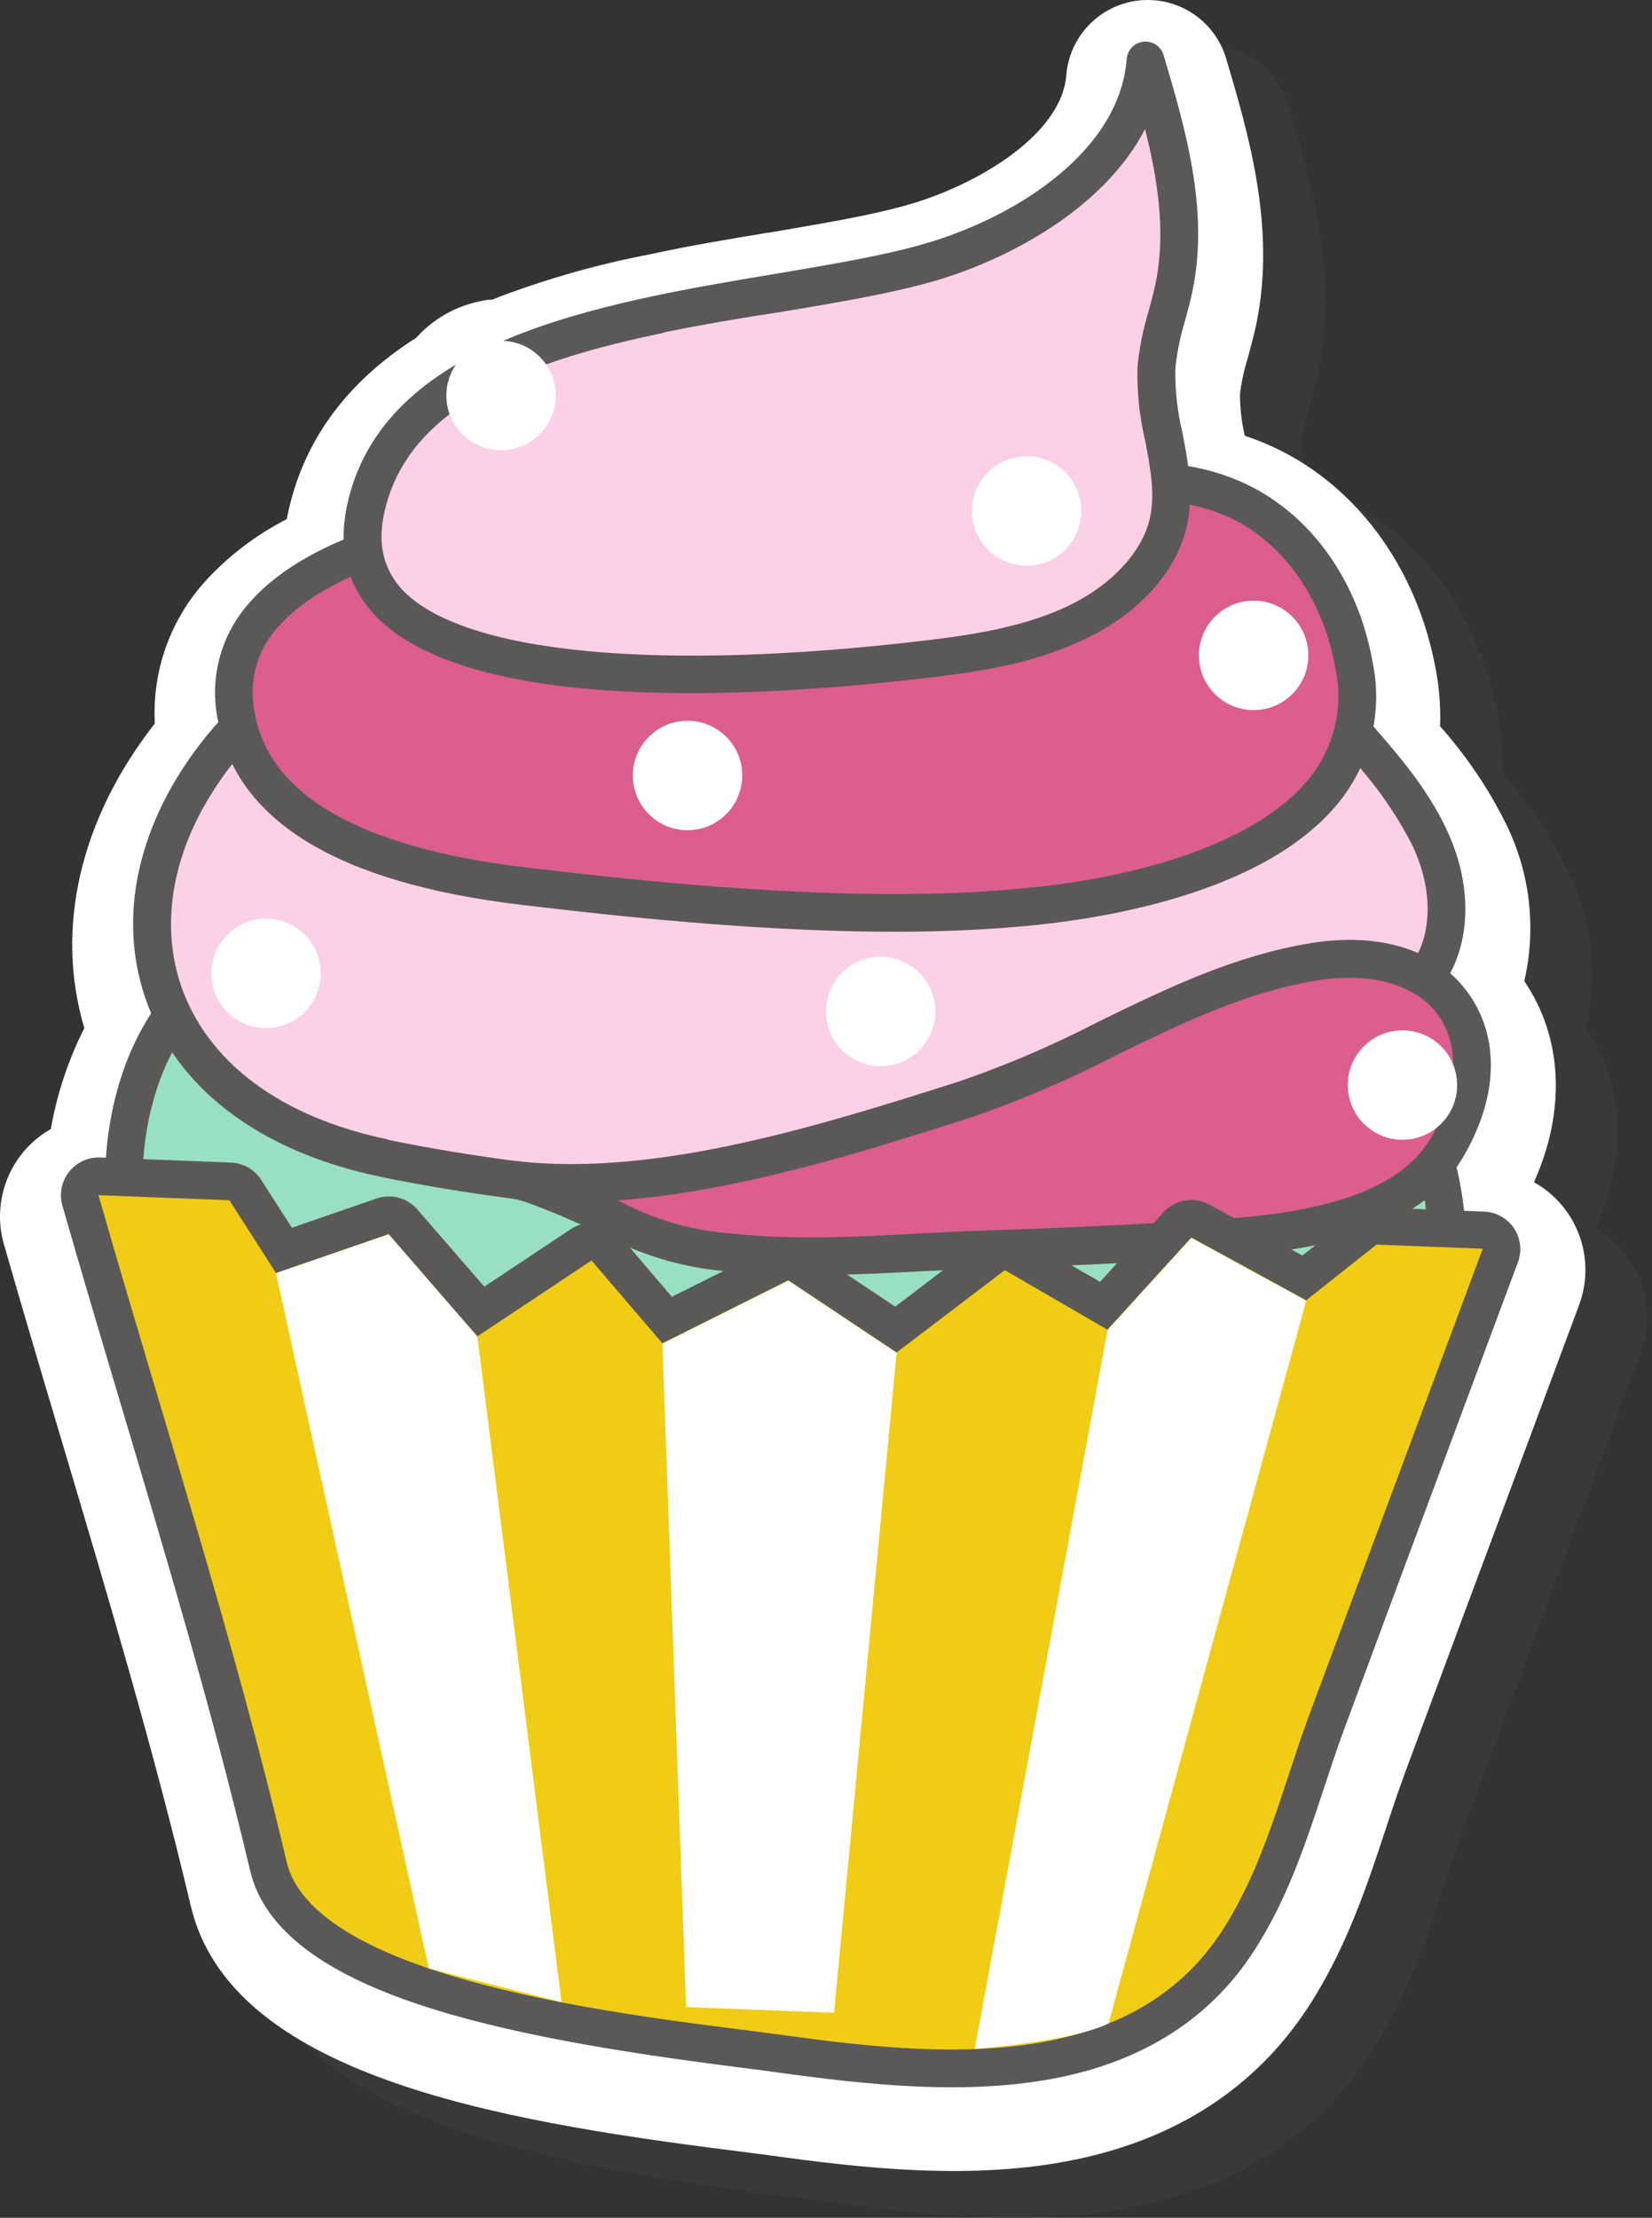 <svg width="149" height="200" viewBox="0 0 149 200" fill="none" xmlns="http://www.w3.org/2000/svg">
    <rect x="0" y="0" width="149" height="200" fill="#333333" stroke="none"/>
    <g opacity="0.34">
        <path d="M13.19 96.945C11.742 99.813 10.722 102.879 10.165 106.044C8.399 107.051 7.023 108.622 6.256 110.504C5.489 112.387 5.376 114.473 5.936 116.427C7.678 122.509 9.5 128.631 11.266 134.547C15.321 148.169 19.518 162.265 22.789 176.093C26.361 191.22 49.858 195.409 71.597 198.149C72.896 198.316 74.045 198.458 74.979 198.585C83.501 199.773 93.368 200.874 102.563 198.973C111.758 197.072 118.798 192.463 123.55 185.288C127.003 180.021 128.904 174.256 130.583 169.171C131.161 167.405 131.715 165.742 132.309 164.134C135.794 154.726 139.292 145.325 142.803 135.933L147.998 121.931C148.756 119.901 148.762 117.667 148.015 115.634C147.268 113.6 145.818 111.901 143.927 110.843C146.81 104.437 146.541 97.824 143.056 92.716C144.161 87.933 143.576 82.916 141.401 78.516C139.834 75.336 137.85 72.38 135.501 69.725C135.559 68.064 135.44 66.402 135.144 64.767C133.45 55.264 127.692 47.59 119.741 44.224C119.139 43.97 118.521 43.738 117.888 43.527C117.597 42.289 117.451 41.021 117.452 39.749C117.591 38.651 117.826 37.567 118.157 36.51C118.418 35.544 118.711 34.475 118.949 33.342C120.707 24.67 118.204 16.244 116.193 9.465C115.701 7.813 114.647 6.386 113.214 5.43C111.781 4.474 110.058 4.049 108.344 4.23C108.1 4.254 107.857 4.291 107.616 4.341C106.054 4.672 104.641 5.5 103.587 6.7C102.534 7.9 101.897 9.409 101.771 11.001C101.383 16.093 94.469 20.505 88.205 22.477C86.93 22.872 85.37 23.268 83.453 23.665C80.855 24.203 77.957 24.686 74.892 25.209H74.821C71.55 25.755 67.844 26.381 64.201 27.133C59.335 28.064 54.563 29.435 49.945 31.228H49.771C49.454 31.228 49.137 31.315 48.829 31.378C46.629 31.834 44.633 32.983 43.134 34.657C36.799 38.672 32.894 44.042 31.532 50.631L31.461 51.011C28.717 52.41 26.244 54.288 24.159 56.555C22.574 58.289 21.351 60.321 20.561 62.534C19.77 64.746 19.43 67.094 19.558 69.44C12.802 78.08 10.514 87.948 13.19 96.945Z" fill="#444341"/>
    </g>
    <path d="M7.607 92.716C6.158 95.584 5.139 98.65 4.582 101.815C2.814 102.823 1.437 104.395 0.67 106.279C-0.097 108.163 -0.209 110.25 0.353 112.206C2.095 118.288 3.917 124.41 5.683 130.326C9.737 143.947 13.935 158.044 17.206 171.872C20.777 186.998 44.275 191.188 66.014 193.928C67.313 194.094 68.461 194.237 69.396 194.364C77.917 195.552 87.785 196.652 96.98 194.752C106.174 192.851 113.247 188.234 117.951 181.059C121.404 175.792 123.305 170.027 124.983 164.942C125.562 163.176 126.116 161.513 126.71 159.905C130.195 150.497 133.692 141.096 137.203 131.704L142.422 117.694C143.18 115.664 143.186 113.43 142.44 111.397C141.693 109.363 140.243 107.664 138.352 106.607C141.242 100.2 140.965 93.587 137.481 88.479C138.586 83.696 138.001 78.679 135.825 74.279C134.246 71.1 132.248 68.146 129.886 65.496C129.944 63.835 129.825 62.173 129.529 60.538C127.835 51.035 122.077 43.361 114.126 39.995C113.524 39.741 112.906 39.509 112.273 39.298C111.982 38.06 111.836 36.792 111.837 35.52C111.976 34.422 112.211 33.338 112.542 32.281C112.803 31.315 113.096 30.246 113.334 29.113C115.092 20.441 112.589 12.015 110.578 5.236C110.08 3.592 109.024 2.174 107.592 1.226C106.161 0.278 104.443 -0.141 102.735 0.042C101.028 0.225 99.438 0.998 98.24 2.228C97.041 3.459 96.31 5.068 96.172 6.78C95.784 11.872 88.87 16.284 82.606 18.256C81.331 18.651 79.77 19.047 77.854 19.443C75.256 19.982 72.358 20.465 69.293 20.988H69.222C65.927 21.542 62.213 22.144 58.609 22.936C53.744 23.867 48.972 25.238 44.354 27.03H44.18C43.863 27.03 43.546 27.117 43.237 27.181C41.038 27.637 39.042 28.786 37.543 30.46C31.207 34.475 27.303 39.844 25.941 46.433L25.87 46.814C23.126 48.213 20.653 50.09 18.568 52.357C16.983 54.091 15.759 56.124 14.969 58.336C14.179 60.549 13.838 62.897 13.966 65.243C7.219 73.851 4.93 83.727 7.607 92.716Z" fill="white"/>
    <path d="M11.234 107.905C11.234 107.905 9.246 89.136 26.82 83.695C44.394 78.254 130.21 68.26 130.567 112.53C130.923 156.801 36.387 144.835 11.234 107.905Z" fill="#99E0C2"/>
    <path d="M104.686 141.089C75.185 147.21 27.232 134.42 9.825 108.864C9.664 108.628 9.566 108.355 9.539 108.072C9.539 107.874 7.623 87.853 26.313 82.056C38.383 78.31 94.628 70.176 119.994 88.764C128.04 94.648 132.159 102.639 132.238 112.523C132.341 125.55 124.397 135.22 109.873 139.758C108.226 140.265 106.483 140.708 104.686 141.089ZM12.897 107.319C30.843 133.074 81.347 145.096 108.867 136.495C118.038 133.628 128.951 127.142 128.84 112.53C128.777 103.819 125.126 96.691 117.99 91.512C94.952 74.667 41.234 80.987 27.319 85.303C12.676 89.865 12.755 104.674 12.897 107.319Z" fill="#5B5957"/>
    <path d="M34.637 104.444C60.074 109.743 115.63 113.338 129.323 86.926C131.161 83.386 130.646 79.157 128.951 75.53C127.256 71.903 124.485 68.759 121.744 65.662C110.023 82.428 90.612 80.654 71.241 78.745C54.895 77.161 33.552 80.068 23.597 65.488C22.535 64.934 21.292 65.852 20.556 66.708C7.924 81.486 12.921 99.922 34.637 104.444Z" fill="#FCD0E7"/>
    <path d="M98.999 107.375C76.032 112.126 47.831 108.959 34.288 106.116C23.399 103.843 15.843 98.117 13.103 89.991C10.434 82.175 12.684 73.289 19.257 65.607C20.841 63.777 22.781 63.152 24.373 63.983C24.621 64.112 24.833 64.299 24.991 64.53C32.38 75.356 46.698 75.902 60.542 76.409C64.343 76.552 67.931 76.694 71.391 77.035C89.923 78.864 109.089 80.757 120.335 64.672C120.481 64.46 120.675 64.285 120.9 64.16C121.125 64.035 121.376 63.964 121.633 63.952C121.89 63.937 122.147 63.981 122.384 64.079C122.621 64.178 122.833 64.329 123.004 64.522C125.791 67.69 128.666 70.921 130.48 74.817C132.602 79.347 132.729 84.052 130.828 87.718C125.221 98.537 113.088 104.452 98.999 107.375ZM34.977 102.781C56.115 107.185 113.999 112.776 127.803 86.15C129.213 83.426 129.07 79.814 127.399 76.259C125.923 73.377 124.057 70.712 121.855 68.339C109.382 84.178 89.915 82.27 71.075 80.409C67.709 80.076 64.169 79.941 60.423 79.799C46.674 79.276 31.12 78.682 22.654 67.072C22.359 67.273 22.093 67.513 21.862 67.785C16.089 74.532 14.077 82.214 16.319 88.859C18.695 95.804 25.315 100.738 34.977 102.75V102.781Z" fill="#5B5957"/>
    <path d="M88.886 82.088C90.438 81.993 91.964 81.866 93.463 81.707C107.315 80.242 124.746 74.738 122.109 59.952C121.016 53.83 117.436 47.59 111.085 44.905C104.733 42.22 97.083 43.669 90.034 44.588C82.98 45.496 75.857 45.761 68.754 45.38C56.408 44.731 18.116 46.172 21.3 64.538C23.161 75.285 36.688 78.642 47.086 79.886C60.193 81.454 75.407 82.911 88.886 82.088Z" fill="#DB5E8E"/>
    <path d="M101.019 82.254C98.287 82.816 95.736 83.172 93.638 83.394C92.157 83.553 90.597 83.679 88.981 83.782C75.066 84.638 59.172 83.054 46.888 81.581C30.384 79.601 21.213 73.962 19.629 64.831C19.256 62.955 19.331 61.017 19.848 59.176C20.366 57.334 21.311 55.641 22.607 54.234C33.504 41.943 68.493 43.669 68.849 43.685C75.849 44.056 82.868 43.791 89.82 42.893L92.196 42.577C98.785 41.666 105.588 40.731 111.758 43.368C117.927 46.006 122.433 52.08 123.796 59.683C124.242 61.804 124.231 63.995 123.761 66.111C123.291 68.227 122.374 70.218 121.071 71.95C116.644 77.795 108.226 80.749 101.019 82.254ZM88.775 80.385C90.359 80.29 91.848 80.163 93.281 80.013C105.327 78.73 114.458 75.039 118.339 69.875C119.364 68.517 120.082 66.953 120.444 65.29C120.807 63.628 120.804 61.907 120.438 60.245C119.281 53.783 115.543 48.627 110.427 46.465C105.129 44.224 98.785 45.111 92.664 45.903L90.288 46.227C83.13 47.144 75.904 47.409 68.699 47.019C59.354 46.528 33.33 47.249 25.181 56.428C24.208 57.457 23.499 58.706 23.114 60.069C22.729 61.431 22.68 62.867 22.971 64.252C24.27 71.729 32.475 76.425 47.284 78.207C59.433 79.664 75.122 81.224 88.767 80.393L88.775 80.385Z" fill="#5B5957"/>
    <path d="M99.672 93.769C105.715 90.823 111.758 87.853 118.513 86.76C130.646 84.796 136.237 93.816 130.472 103.557C126.75 109.838 117.412 111.224 109.39 111.723C102.526 112.15 95.647 112.475 88.751 112.697C81.141 112.942 73.411 113.758 65.784 112.934C62.269 112.681 58.837 111.737 55.687 110.155C53.818 109.188 48.116 106.63 46.397 106.432C59.441 107.953 74.908 103.019 87.104 99.146C91.418 97.661 95.619 95.864 99.672 93.769Z" fill="#DB5E8E"/>
    <path d="M118.608 112.301C115.6 112.886 112.554 113.259 109.493 113.417C102.634 113.845 95.681 114.209 88.807 114.392C86.859 114.455 84.902 114.558 82.946 114.653C77.276 114.946 71.407 115.247 65.634 114.653C61.901 114.36 58.263 113.335 54.927 111.636C52.788 110.527 47.522 108.238 46.215 108.088C45.773 108.027 45.373 107.796 45.1 107.443C44.827 107.091 44.703 106.645 44.755 106.203C44.807 105.76 45.03 105.355 45.377 105.075C45.724 104.795 46.167 104.663 46.611 104.706C59.282 106.179 74.433 101.364 86.605 97.491C90.835 96.031 94.954 94.266 98.928 92.209L99.134 92.106C105.121 89.183 111.314 86.174 118.236 85.049C124.611 84.02 129.846 85.738 132.594 89.801C135.342 93.864 135.018 99.194 131.921 104.421C129.26 108.935 124.128 111.16 118.608 112.301ZM55.711 108.254L56.503 108.642C59.468 110.127 62.698 111.01 66.006 111.24C71.55 111.841 77.244 111.548 82.78 111.24C84.76 111.137 86.74 111.034 88.712 110.97C95.546 110.749 102.476 110.424 109.303 109.996C116.739 109.529 125.704 108.278 129.03 102.663C131.406 98.6 131.731 94.498 129.822 91.694C127.914 88.89 123.835 87.6 118.814 88.415C112.391 89.453 106.689 92.233 100.654 95.171L100.449 95.274C96.324 97.4 92.053 99.226 87.666 100.738C78.02 103.827 66.584 107.462 55.711 108.254Z" fill="#5B5957"/>
    <path d="M83.952 59.366C88.482 58.82 93.067 58.051 97.083 56.143C101.098 54.234 104.511 51.011 105.406 47.059C106.436 42.489 104.02 37.801 104.329 33.136C104.495 30.626 105.446 28.226 105.913 25.755C107.283 19.008 105.295 12.102 103.315 5.442C102.658 14.066 93.812 20.489 84.594 23.395C69.507 28.107 36.83 27.292 32.95 46.029C29.006 65.124 72.572 60.744 83.952 59.366Z" fill="#FCD0E7"/>
    <path d="M90.288 60.111C88.229 60.538 86.162 60.831 84.134 61.069C68.936 62.898 42.16 64.585 33.71 55.367C31.334 52.753 30.495 49.498 31.279 45.689C34.399 30.642 54.103 27.347 69.926 24.694C75.264 23.799 80.309 22.952 84.087 21.772C91.777 19.396 100.979 13.623 101.621 5.315C101.653 4.92 101.822 4.548 102.099 4.265C102.375 3.981 102.742 3.803 103.136 3.76C103.53 3.718 103.927 3.815 104.257 4.033C104.588 4.252 104.832 4.579 104.947 4.958C106.871 11.453 109.057 18.81 107.584 26.096C107.394 27.046 107.141 27.981 106.895 28.884C106.458 30.3 106.161 31.757 106.008 33.231C105.976 35.17 106.189 37.104 106.642 38.989C107.164 41.705 107.703 44.533 107.053 47.407C106.119 51.573 102.745 55.327 97.803 57.656C95.406 58.772 92.882 59.597 90.288 60.111ZM59.853 30.016C47.728 32.527 36.664 36.534 34.621 46.418C34.059 49.126 34.621 51.312 36.205 53.102C41.558 58.931 59.314 60.657 83.722 57.727C87.999 57.212 92.474 56.483 96.322 54.654C100.171 52.825 103.014 49.823 103.711 46.734C104.202 44.533 103.759 42.188 103.276 39.702C102.765 37.533 102.536 35.308 102.595 33.081C102.76 31.372 103.097 29.685 103.601 28.044C103.838 27.157 104.068 26.318 104.242 25.47C105.161 20.948 104.424 16.188 103.276 11.643C99.815 18.351 91.927 22.944 85.061 25.106C81.053 26.357 75.906 27.22 70.449 28.131C66.996 28.646 63.361 29.272 59.868 29.977L59.853 30.016Z" fill="#5B5957"/>
    <path d="M95.293 185.644C87.247 187.315 78.131 186.278 70.219 185.177C69.253 185.042 68.073 184.892 66.735 184.726C52.804 182.967 26.883 179.697 24.191 168.292C20.872 154.235 16.643 140.043 12.549 126.319C10.791 120.41 8.969 114.297 7.243 108.286C7.179 108.061 7.162 107.825 7.194 107.594C7.225 107.362 7.304 107.14 7.425 106.94C7.546 106.74 7.707 106.567 7.898 106.432C8.088 106.297 8.305 106.203 8.534 106.155C8.67 106.139 8.809 106.139 8.945 106.155L20.754 106.615C21.028 106.627 21.295 106.706 21.532 106.843C21.769 106.981 21.969 107.175 22.116 107.407L25.593 112.824L34.494 109.751L34.7 109.695C34.997 109.634 35.304 109.653 35.591 109.751C35.878 109.848 36.133 110.02 36.331 110.25L43.348 118.343L52.392 112.333C52.738 112.103 53.156 112.007 53.568 112.064C53.979 112.121 54.355 112.326 54.626 112.641L60.169 119.12L70.338 114.027C70.471 113.962 70.612 113.914 70.758 113.885C70.979 113.839 71.207 113.838 71.429 113.882C71.65 113.925 71.861 114.012 72.049 114.138L80.784 119.904L89.575 113.212C89.842 113.008 90.164 112.888 90.499 112.867C90.835 112.846 91.169 112.924 91.46 113.093L99.53 117.773L106.167 110.479C106.423 110.197 106.767 110.009 107.144 109.946C107.52 109.883 107.907 109.948 108.241 110.131L117.618 115.255L123.059 110.939C123.267 110.773 123.511 110.659 123.772 110.606C123.909 110.59 124.047 110.59 124.184 110.606L133.766 110.978C134.035 110.989 134.298 111.063 134.533 111.195C134.768 111.327 134.968 111.512 135.117 111.736C135.266 111.96 135.36 112.217 135.391 112.484C135.422 112.752 135.389 113.023 135.295 113.275L129.989 127.53C126.509 136.86 123.038 146.189 119.574 155.518C118.933 157.245 118.339 159.05 117.761 160.8C116.177 165.679 114.482 170.732 111.568 175.19C108.004 180.607 102.524 184.147 95.293 185.644Z" fill="#F0CC16"/>
    <path d="M136.554 110.764C136.254 110.317 135.852 109.948 135.381 109.686C134.91 109.424 134.384 109.278 133.846 109.26L124.263 108.887C123.449 108.855 122.651 109.117 122.014 109.624L117.468 113.219L109.081 108.634C108.411 108.268 107.638 108.138 106.885 108.265C106.133 108.391 105.445 108.767 104.931 109.331L99.221 115.595L92.339 111.635C91.757 111.299 91.089 111.141 90.418 111.184C89.747 111.226 89.104 111.466 88.569 111.873L80.745 117.829L72.983 112.665C72.485 112.333 71.907 112.138 71.309 112.101C70.712 112.063 70.114 112.184 69.578 112.451L60.597 116.942L55.932 111.477C55.395 110.847 54.646 110.435 53.827 110.319C53.007 110.202 52.173 110.389 51.482 110.843L43.681 116.031L37.646 109.069C37.201 108.556 36.613 108.187 35.956 108.011C35.3 107.834 34.606 107.858 33.964 108.08L26.329 110.717L23.573 106.424C23.279 105.959 22.877 105.572 22.401 105.296C21.926 105.021 21.39 104.864 20.841 104.84L9.033 104.381C8.495 104.36 7.959 104.467 7.471 104.693C6.982 104.92 6.554 105.258 6.222 105.682C5.89 106.105 5.662 106.602 5.559 107.13C5.456 107.658 5.479 108.203 5.627 108.721C7.354 114.748 9.175 120.87 10.941 126.786C15.02 140.487 19.241 154.647 22.551 168.649C25.141 179.744 45.225 183.704 66.529 186.42C67.859 186.587 69.024 186.737 69.982 186.872C78.036 187.988 87.318 189.042 95.633 187.323C103.315 185.739 109.168 181.946 113.009 176.077C116.05 171.428 117.761 166.273 119.4 161.291C120.002 159.478 120.564 157.759 121.19 156.064C124.675 146.656 128.172 137.25 131.683 127.847L136.902 113.845C137.092 113.341 137.16 112.798 137.099 112.263C137.039 111.727 136.852 111.214 136.554 110.764ZM118.006 154.869C115.63 161.363 114.007 168.332 110.174 174.2C106.46 179.871 101.019 182.722 94.952 183.981C87.033 185.62 78.06 184.551 70.457 183.498C60.557 182.12 28.515 179.277 25.846 167.865C21.094 147.693 14.6 127.744 8.882 107.779L20.69 108.238L24.895 114.803L35.056 111.295L43.055 120.513L53.351 113.671L59.742 121.139L71.099 115.453L80.871 121.963L90.628 114.542L99.886 119.911L107.449 111.596L117.816 117.258L124.152 112.237L133.735 112.61C128.487 126.712 123.244 140.798 118.006 154.869Z" fill="#5B5957"/>
    <path d="M24.895 114.811L38.676 177.519L50.65 180.56L43.055 120.529L35.056 111.311L24.895 114.811Z" fill="white"/>
    <path d="M59.742 121.171L61.88 180.995L75.225 181.51L80.871 121.994L71.099 115.484L59.742 121.171Z" fill="white"/>
    <path d="M99.894 119.943L87.912 184.773C87.912 184.773 96.71 184.1 99.981 182.468L117.808 117.298L107.457 111.635L99.894 119.943Z" fill="white"/>
    <path d="M93.154 50.982C95.861 50.671 97.803 48.225 97.493 45.517C97.182 42.81 94.735 40.868 92.028 41.178C89.321 41.489 87.378 43.936 87.689 46.643C88 49.35 90.446 51.293 93.154 50.982Z" fill="white"/>
    <path d="M45.756 40.57C48.463 40.259 50.406 37.813 50.095 35.105C49.784 32.398 47.338 30.456 44.63 30.767C41.923 31.077 39.981 33.524 40.292 36.231C40.602 38.938 43.049 40.881 45.756 40.57Z" fill="white"/>
    <path d="M127.055 102.752C129.762 102.441 131.705 99.995 131.394 97.288C131.083 94.581 128.637 92.638 125.93 92.949C123.223 93.26 121.28 95.706 121.591 98.413C121.902 101.121 124.348 103.063 127.055 102.752Z" fill="white"/>
    <path d="M79.992 96.119C82.699 95.808 84.641 93.361 84.331 90.654C84.02 87.947 81.573 86.004 78.866 86.315C76.159 86.626 74.216 89.073 74.527 91.78C74.838 94.487 77.284 96.43 79.992 96.119Z" fill="white"/>
    <path d="M113.632 64.004C116.339 63.693 118.282 61.247 117.971 58.539C117.66 55.832 115.213 53.89 112.506 54.201C109.799 54.511 107.856 56.958 108.167 59.665C108.478 62.372 110.925 64.315 113.632 64.004Z" fill="white"/>
    <path d="M62.574 74.834C65.281 74.523 67.224 72.076 66.913 69.369C66.602 66.662 64.156 64.72 61.449 65.03C58.742 65.341 56.799 67.788 57.11 70.495C57.421 73.202 59.867 75.145 62.574 74.834Z" fill="white"/>
    <path d="M24.555 92.676C27.262 92.365 29.205 89.919 28.894 87.212C28.583 84.505 26.136 82.562 23.429 82.873C20.722 83.184 18.78 85.63 19.09 88.337C19.401 91.044 21.848 92.987 24.555 92.676Z" fill="white"/>
</svg>
